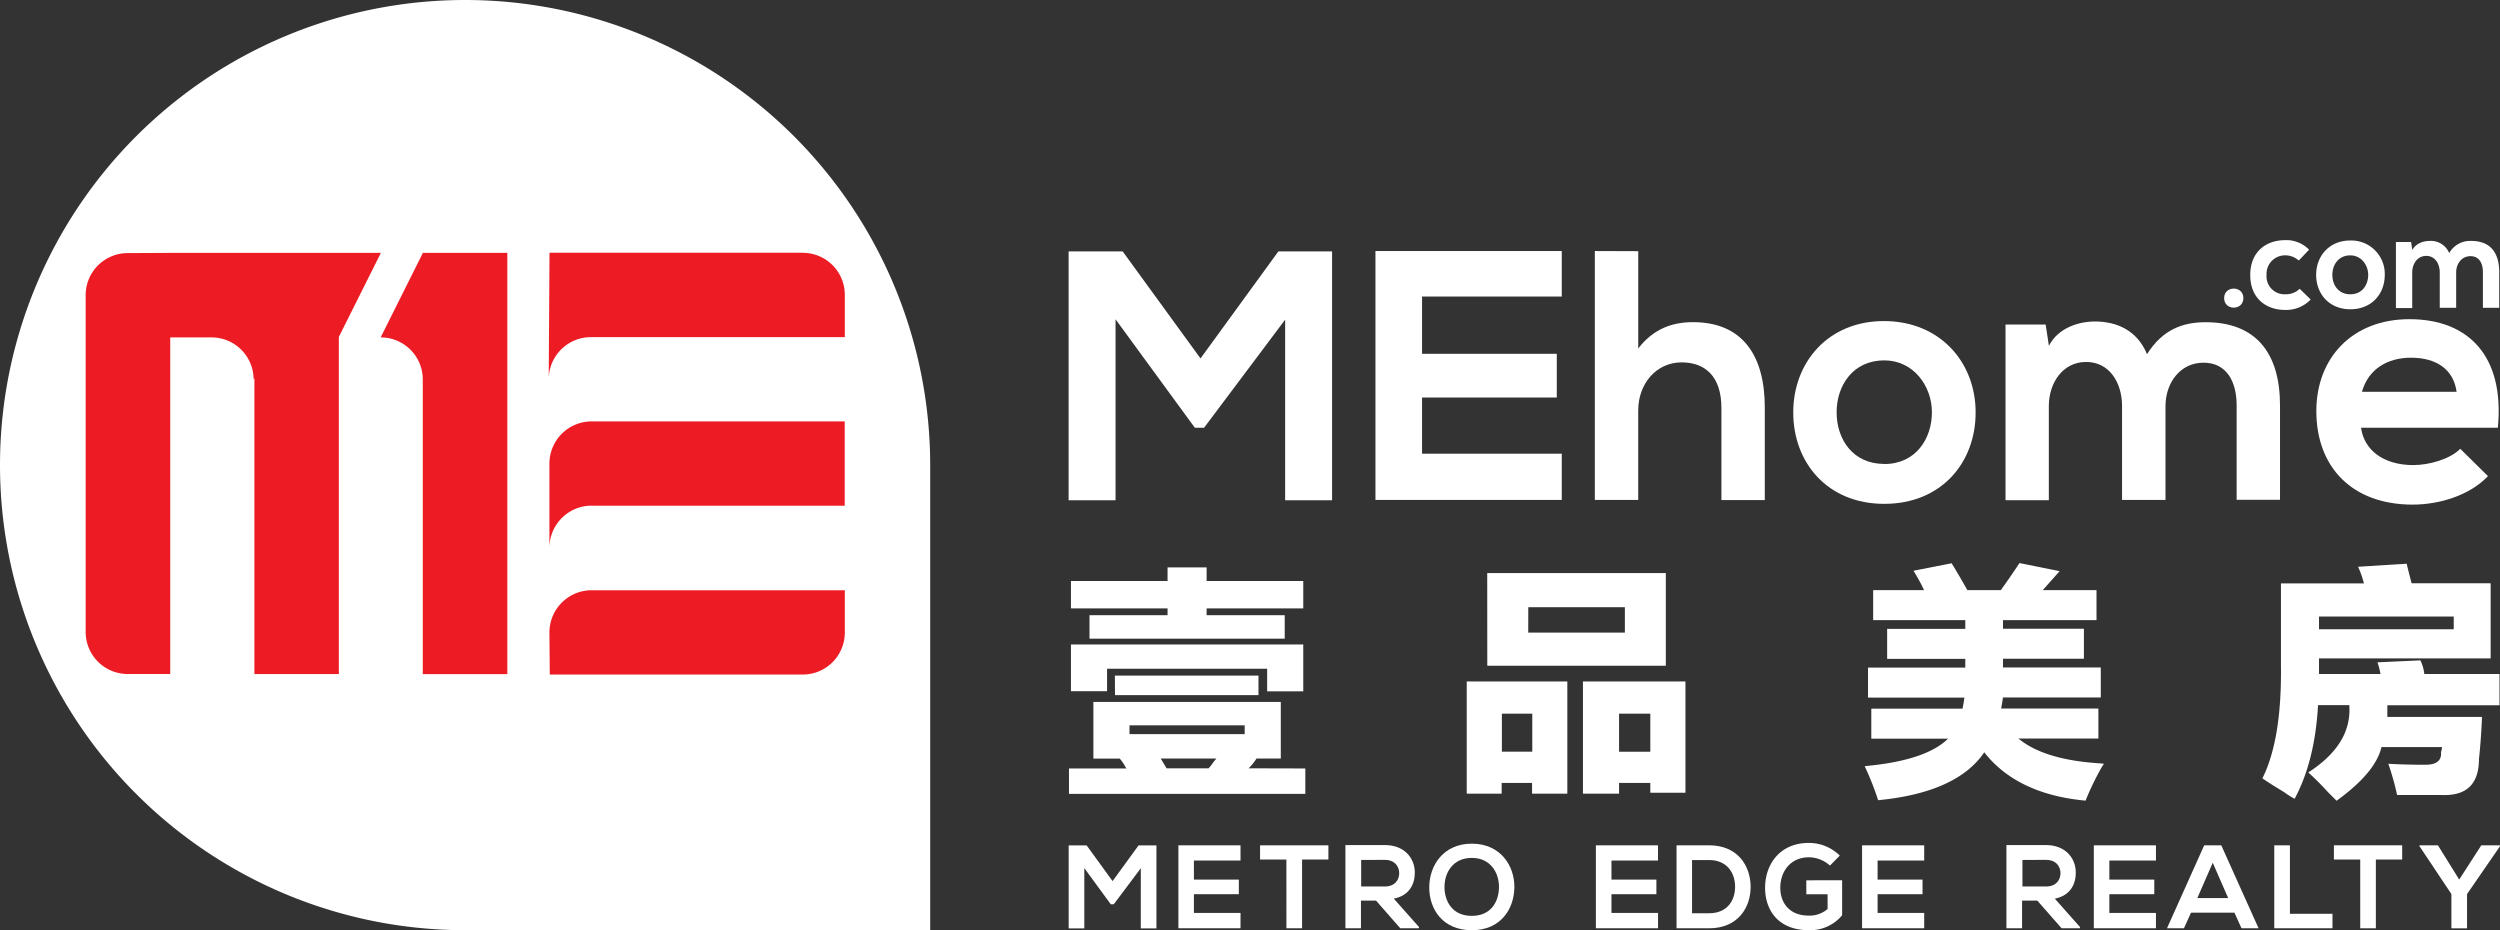 <svg xmlns="http://www.w3.org/2000/svg" viewBox="0 0 822.42 306.01"><rect x="0" y="0" width="822.42" height="306.01" fill="#333333" stroke="none"/><defs><style>.cls-1{fill:#ed1c24;}.cls-2{fill:#fff;}</style></defs><title>Asset 1</title><g id="Layer_2" data-name="Layer 2"><g id="Layer_1-2" data-name="Layer 1"><polygon class="cls-1" points="180.77 221.9 180.77 222.85 180.86 221.96 180.86 221.9 180.77 221.9"/><path class="cls-2" d="M306,153A153,153,0,1,0,153,306H306Z"/><path class="cls-1" d="M264.09,83.15H180.77l-.26,41.65a13.89,13.89,0,0,1,13.9-13.89l83.51,0V97a13.83,13.83,0,0,0-13.83-13.83"/><path class="cls-1" d="M139.11,83.2,125.22,111h.08a13.83,13.83,0,0,1,13.78,13.83l0-.06v97H166.9V83.19H139.11Z"/><path class="cls-1" d="M111.4,83.19H56l-14,.07A13.83,13.83,0,0,0,28.18,97.09V207.9A13.83,13.83,0,0,0,42,221.73H56V111H69.65a13.84,13.84,0,0,1,13.78,13.83l.26-.51v97.43h27.78V110.83L125.3,83.19Z"/><path class="cls-1" d="M194.64,166.38l83.24,0V138.63l-83.24,0a13.89,13.89,0,0,0-13.9,13.89v27.72a13.9,13.9,0,0,1,13.9-13.9"/><path class="cls-1" d="M180.74,208.07l.12,13.83h83.23a13.83,13.83,0,0,0,13.83-13.83v-13.9H194.64a13.9,13.9,0,0,0-13.9,13.9"/><path class="cls-2" d="M792.62,105C773.91,105,762,117.67,762,135.22,762,153.7,773.79,166,793.67,166c8.78,0,18.72-3,24.8-9.36l-9.12-9C806.07,151,799.17,153,793.91,153c-10.06,0-16.26-5.15-17.2-12.29h45C824,117,811.92,105,792.62,105ZM777,128.9c2.1-7.49,8.42-11.23,16.14-11.23,8.19,0,14,3.74,15,11.23Z"/><path class="cls-2" d="M712.38,164.46V133.58c0-7.6,4.8-14.27,12.52-14.27s10.88,6.43,10.88,14v31.11h14.27V133.35C750.05,116,742,106,725.6,106c-7.48,0-14.15,2.34-19.3,10.52-3.28-8-10.18-10.76-17.08-10.76-5.49,0-12.16,2.11-15.2,8l-1.06-7H659.75v57.78H674V133.58c0-7.6,4.56-14.51,12.28-14.51s11.81,6.91,11.81,14.51v30.88Z"/><path class="cls-2" d="M619.74,105.62c-18.36,0-29.82,13.57-29.82,30.06s11.23,30.07,29.94,30.07,30.06-13.46,30.06-30.07S638.11,105.62,619.74,105.62Zm.12,47c-10.41,0-15.67-8.19-15.67-17s5.38-17.07,15.67-17.07c9.59,0,15.68,8.42,15.68,17.07S630.27,152.65,619.86,152.65Z"/><path class="cls-2" d="M524.65,82.58v81.88h14.27V135c0-8.65,5.85-15.79,14.27-15.79,7.6,0,13.1,4.45,13.1,15v30.3h14.27V134.05c0-17-7.25-28.07-23.63-28.07-6.55,0-12.86,2-18,8.65v-32Z"/><polygon class="cls-2" points="513.77 149.25 467.81 149.25 467.81 130.77 512.13 130.77 512.13 116.39 467.81 116.39 467.81 97.55 513.77 97.55 513.77 82.58 452.48 82.58 452.48 164.46 513.77 164.46 513.77 149.25"/><polygon class="cls-2" points="422.77 164.58 438.21 164.58 438.21 82.7 420.55 82.7 394.93 117.91 369.32 82.7 351.54 82.7 351.54 164.58 366.98 164.58 366.98 105.04 393.06 140.71 396.1 140.71 422.77 105.16 422.77 164.58"/><path class="cls-2" d="M808,101.25V89.64c0-2.86,1.8-5.37,4.71-5.37s4.09,2.42,4.09,5.28v11.7h5.37V89.55c0-6.51-3-10.29-9.2-10.29a7.86,7.86,0,0,0-7.26,4,6.49,6.49,0,0,0-6.42-4c-2.07,0-4.57.79-5.72,3l-.39-2.64h-5v21.73h5.36V89.64c0-2.86,1.72-5.46,4.62-5.46s4.44,2.6,4.44,5.46v11.61Z"/><path class="cls-2" d="M773.16,79.12c-6.91,0-11.22,5.11-11.22,11.31s4.23,11.31,11.26,11.31,11.31-5.06,11.31-11.31A11,11,0,0,0,773.16,79.12Zm0,17.69c-3.91,0-5.89-3.08-5.89-6.38s2-6.42,5.89-6.42c3.61,0,5.9,3.17,5.9,6.42S777.12,96.81,773.2,96.81Z"/><path class="cls-2" d="M756.53,95a6.52,6.52,0,0,1-4.75,1.81,5.91,5.91,0,0,1-6.16-6.34A6.1,6.1,0,0,1,751.87,84a6.59,6.59,0,0,1,4.35,1.71l3.39-3.56A10.29,10.29,0,0,0,751.78,79c-6.29,0-11.52,3.78-11.52,11.48s5.23,11.48,11.52,11.48a11.14,11.14,0,0,0,8.36-3.43Z"/><path class="cls-2" d="M731.67,98.07c0,4.18,6.33,4.18,6.33,0s-6.33-4.18-6.33,0"/><path class="cls-2" d="M375.29,285.61l-8.89,11.86h-1l-8.7-11.9v19.85h-5.14v-27.3h5.92L366,289.86l8.54-11.74h5.89v27.3h-5.15Z"/><path class="cls-2" d="M408.09,305.38H387.65v-27.3h20.44v5H392.76v6.28h14.78v4.8H392.76v6.16h15.33Z"/><path class="cls-2" d="M423.18,282.76h-8.66v-4.68H437v4.68h-8.66v22.62h-5.15Z"/><path class="cls-2" d="M466.78,305.38h-6.12l-8-9.12h-4.95v9.12H442.6V278c4.33,0,8.66,0,13,0,6.43,0,9.83,4.33,9.83,9.05,0,3.74-1.72,7.53-6.91,8.58l8.27,9.32Zm-19-22.5v8.74h7.84c3.27,0,4.68-2.19,4.68-4.37s-1.45-4.37-4.68-4.37Z"/><path class="cls-2" d="M498.18,291.89c-.08,7.06-4.41,14.12-14,14.12s-14-6.91-14-14.08,4.61-14.39,14-14.39S498.25,284.75,498.18,291.89Zm-23,.12c.12,4.48,2.54,9.28,9,9.28s8.86-4.84,8.94-9.32-2.5-9.75-8.94-9.75S475.09,287.4,475.2,292Z"/><path class="cls-2" d="M545.44,305.38H525v-27.3h20.43v5H530.12v6.28H544.9v4.8H530.12v6.16h15.32Z"/><path class="cls-2" d="M575.9,291.5c.12,6.9-4.09,13.88-13.65,13.88H551.53v-27.3h10.72C571.61,278.08,575.78,284.75,575.9,291.5Zm-19.27,8.93h5.62c6.2,0,8.66-4.52,8.54-9-.11-4.25-2.61-8.5-8.54-8.5h-5.62Z"/><path class="cls-2" d="M602,284.75a10.47,10.47,0,0,0-6.94-2.73c-5.85,0-9.4,4.45-9.4,10.06,0,4.49,2.61,9.13,9.4,9.13a9.1,9.1,0,0,0,6.16-2.18v-4.84h-7v-4.6H606v11.5A13.6,13.6,0,0,1,595.09,306c-10.26,0-14.43-6.75-14.43-13.93,0-7.68,4.79-14.78,14.43-14.78a14.47,14.47,0,0,1,10.14,4.17Z"/><path class="cls-2" d="M633,305.38H612.56v-27.3H633v5H617.67v6.28h14.78v4.8H617.67v6.16H633Z"/><path class="cls-2" d="M684.32,305.38H678.2l-8-9.12h-5v9.12h-5.15V278c4.33,0,8.66,0,13,0,6.43,0,9.82,4.33,9.82,9.05,0,3.74-1.71,7.53-6.9,8.58l8.27,9.32Zm-19-22.5v8.74h7.84c3.27,0,4.68-2.19,4.68-4.37s-1.45-4.37-4.68-4.37Z"/><path class="cls-2" d="M709.24,305.38H688.8v-27.3h20.44v5H693.91v6.28h14.78v4.8H693.91v6.16h15.33Z"/><path class="cls-2" d="M735.06,300.23H720.78l-2.34,5.15h-5.57l12.24-27.3h5.62L743,305.38h-5.62Zm-7.14-16.42-5.07,11.63H733Z"/><path class="cls-2" d="M753.31,278.08v22.54h14v4.76H748.16v-27.3Z"/><path class="cls-2" d="M776.44,282.76h-8.66v-4.68h22.46v4.68h-8.66v22.62h-5.14Z"/><path class="cls-2" d="M809,289.35l7.26-11.27h6.2v.24l-10.88,15.79v11.27h-5.15V294.11L795.9,278.32v-.24H802Z"/><path class="cls-2" d="M690.82,251.12c-12.25-.76-21.25-3.51-26.82-8.17h26.3v-9.86h-32c.22-1.12.42-2.27.58-3.45l0-.19h32.21v-9.87H658.92v-2.87h26.62v-9.87H658.92V204h30.76v-9.86H672l5.55-6.25-13.21-2.66-.28.42c-2.09,3.17-4.06,6-5.86,8.49h-11c-1.68-3-3.33-5.83-4.9-8.39l-.28-.45-12.53,2.46.55.92c1,1.66,2,3.49,2.92,5.46H616.21V204h30.31v2.87H620.81v9.87h25.71v2.87h-32v9.87h31.7c-.15,1.24-.36,2.46-.62,3.64h-30V243h25.25c-4.76,4.69-13.63,7.69-26.42,8.94l-1,.1.42.95a90.8,90.8,0,0,1,3.8,9.66l.18.59.62-.06c16.91-1.72,28.44-7,34.31-15.7,7,9,18,14.38,32.75,15.85l.55.06.22-.5a90.31,90.31,0,0,1,5.16-10.57l.68-1.07Z"/><path class="cls-2" d="M381.85,249.54l1.92,3.21h13.81a10.79,10.79,0,0,0,1.29-1.6,18.73,18.73,0,0,1,1.28-1.61Zm27.61-10.92H371.57v2.89h37.89Zm-42.7-16.37H414v6.42h-47.2Zm-14.45,5.14V212h76.42v15.42H416.85V220H364.19v7.39Zm6.1-25h25.68v-2.25H352.31v-9h31.78v-4.49h12.85v4.49h31.79v9H396.94v2.25h25.69v7.71H358.41Zm71,50.41v8.35H351.66v-8.35h18.95a3.38,3.38,0,0,1-.64-1,17.21,17.21,0,0,0-1.61-2.25h-8.67V230.92h61.65v18.62h-8a17.63,17.63,0,0,1-2.57,3.21Z"/><path class="cls-2" d="M532.62,247.29H542.9V234.77H532.62ZM520.74,261.1V224.17h33.72v36.61H542.9v-3.21H532.62v3.53Zm-18-53h31.79v-8.35H502.76Zm-8.67,39.17h10V234.77h-10Zm-4.82-58.76H548V219H489.27Zm-6.74,72.57V224.17H515.6V261.1H504v-3.53h-10v3.53Z"/><path class="cls-2" d="M762.88,207H807.2v-4.17H762.88Zm-12.52-15.09h27.29a31,31,0,0,0-1.92-5.46l16-1c.43,1.92,1,4.07,1.61,6.42h26v24.72H762.88v5.14h20.23a24.62,24.62,0,0,0-1-3.85l14.13-.64a13.74,13.74,0,0,1,1.28,4.49h24.73V232H785.36v3.85H816.5q-.32,7.71-1,13.81,0,12.2-11.88,11.88H788.57a87.22,87.22,0,0,0-2.89-10.28q5.77.33,12.2.32,4.82,0,5.14-3.21v-1a5.4,5.4,0,0,0,.32-1.61H783.43q-1.92,8.35-14.77,17.66l-2.89-2.89a87.67,87.67,0,0,0-6.42-6.42q14.46-9.32,13.49-22.15H762.56q-1,18.3-7.7,30.82a29.09,29.09,0,0,1-3.54-2.25q-4.82-2.88-7.06-4.49,6.42-12.84,6.1-37.25Z"/></g></g></svg>